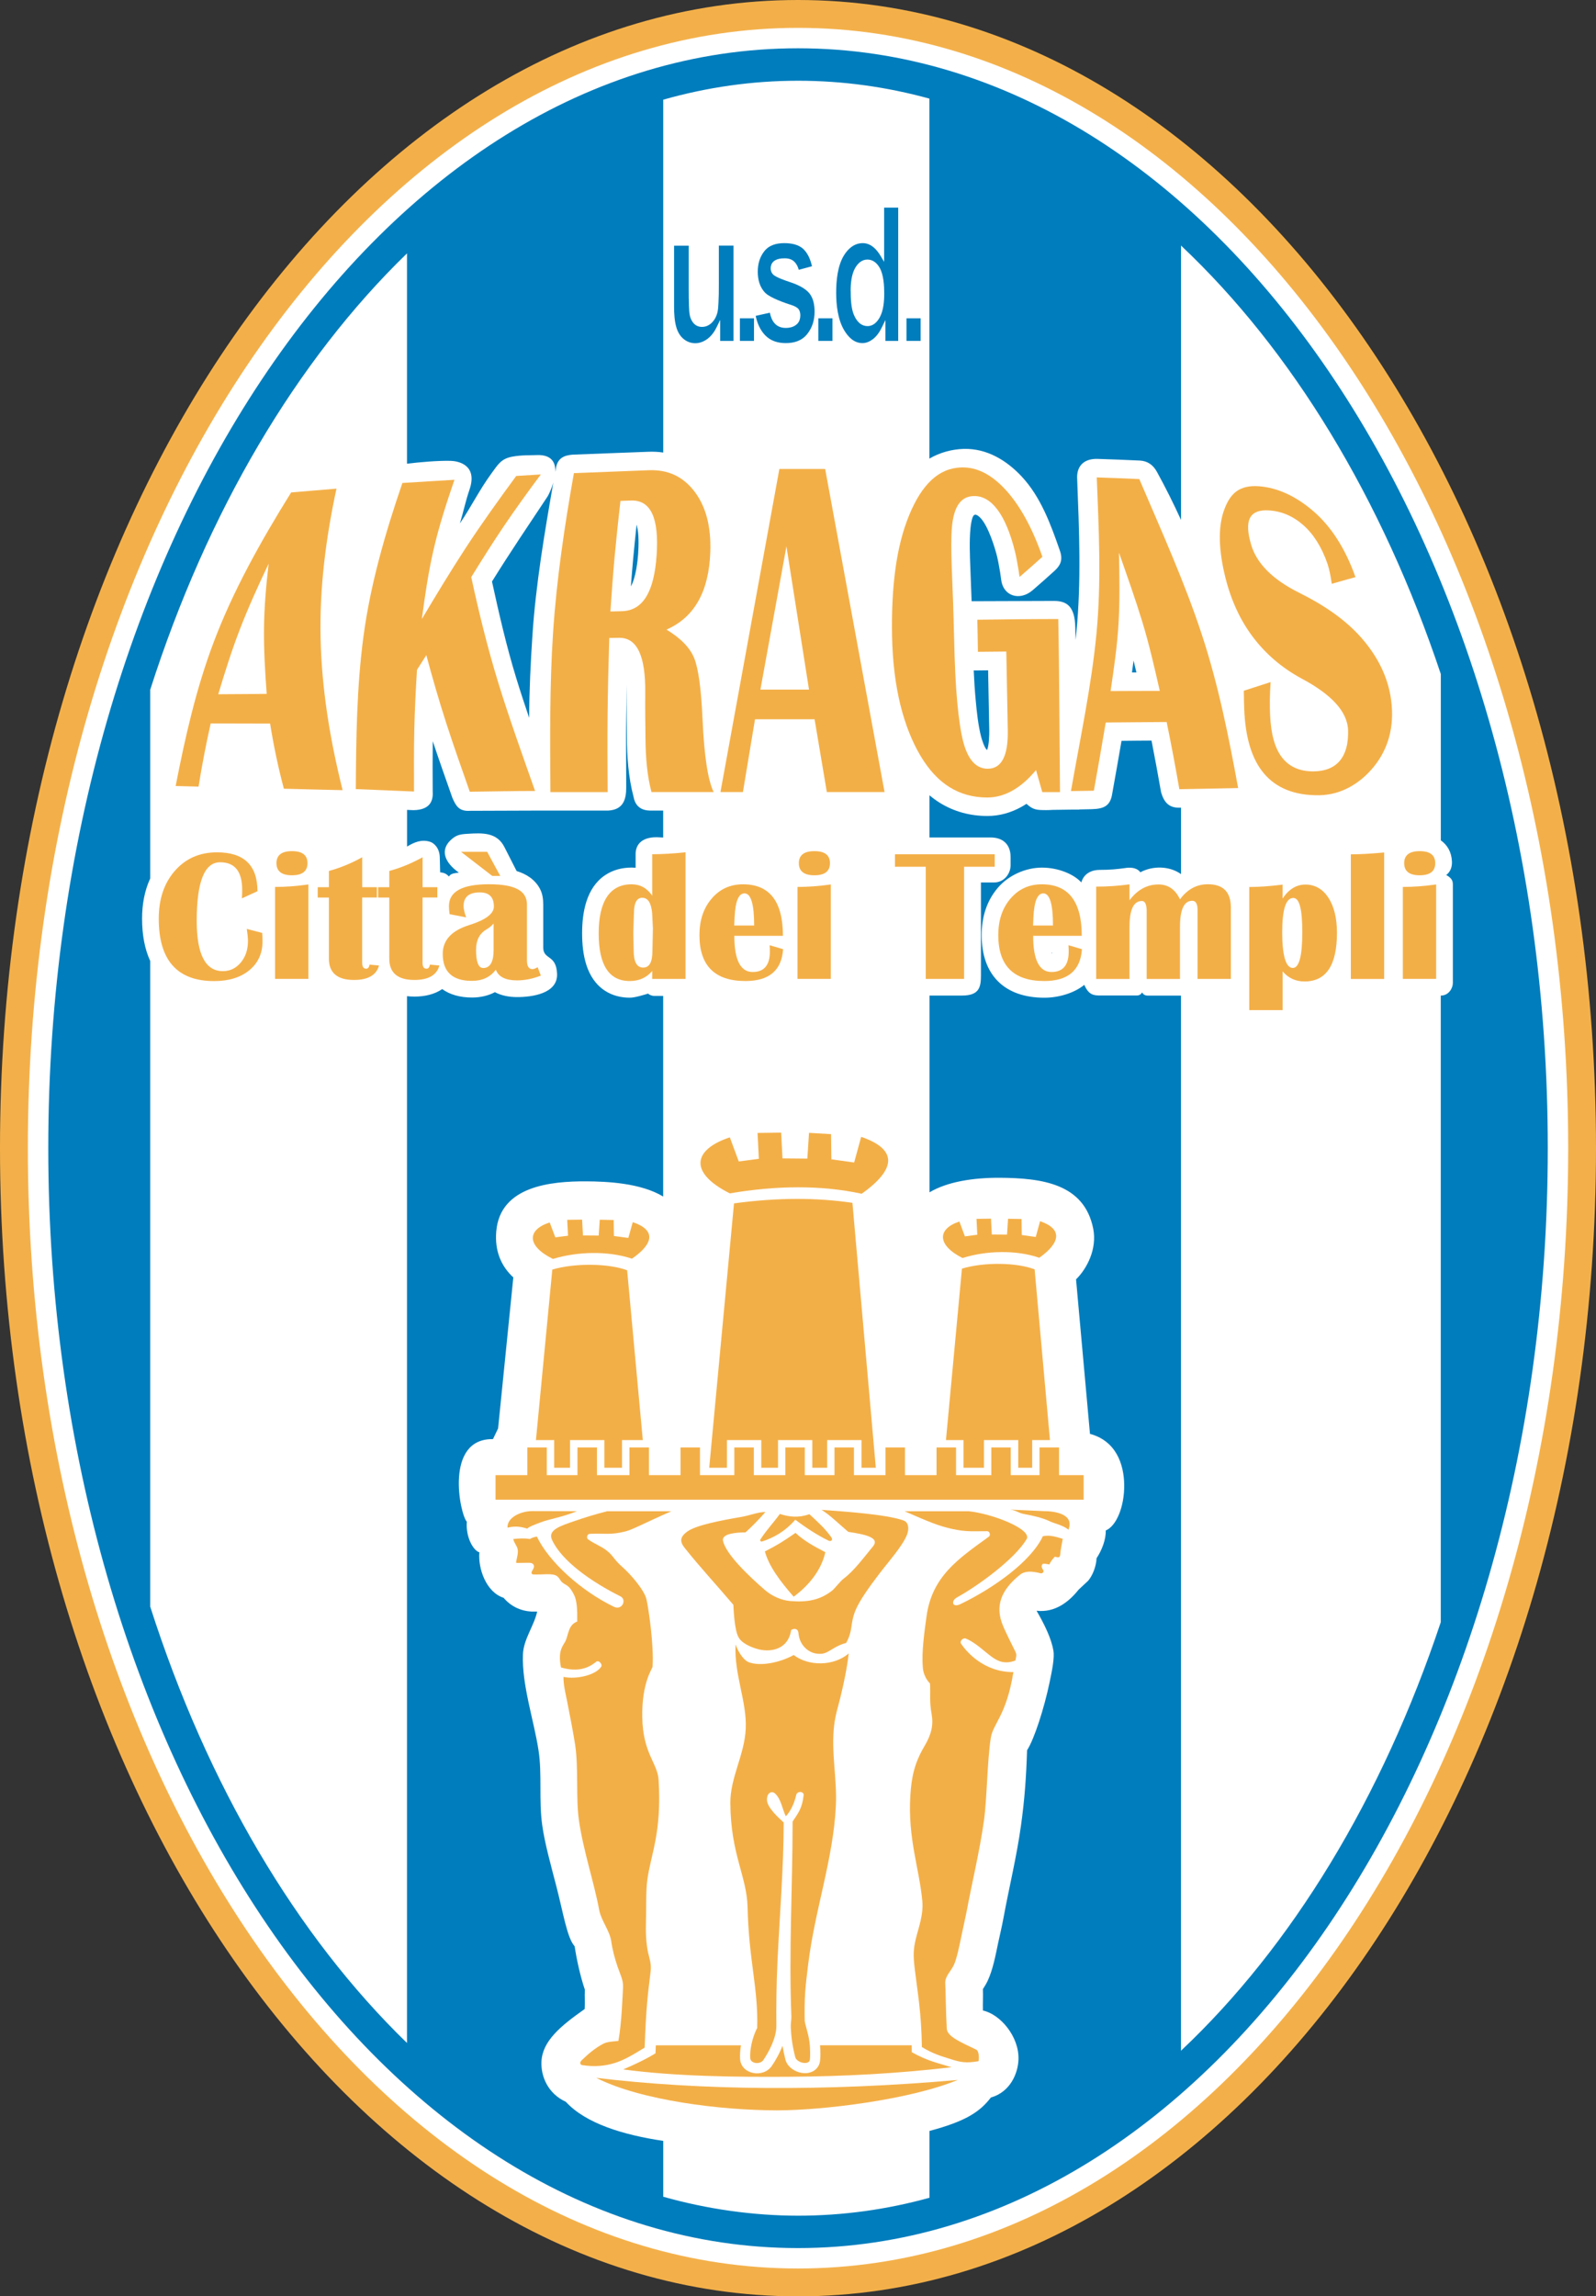 <?xml version="1.0" encoding="UTF-8"?>
<svg id="Layer_2" data-name="Layer 2" xmlns="http://www.w3.org/2000/svg" viewBox="0 0 295.56 425.19">
  <rect x="0" y="0" width="295.56" height="425.19" fill="#333333" stroke="none"/>
  <defs>
    <style>
      .cls-1, .cls-2, .cls-3, .cls-4 {
        fill-rule: evenodd;
      }

      .cls-1, .cls-2, .cls-3, .cls-4, .cls-5 {
        stroke-width: 0px;
      }

      .cls-1, .cls-5 {
        fill: #007dbd;
      }

      .cls-2 {
        fill: #fff;
      }

      .cls-3 {
        fill: #f3b04a;
      }

      .cls-4 {
        fill: #f3af47;
      }
    </style>
  </defs>
  <g id="Layer_1-2" data-name="Layer 1">
    <g>
      <path class="cls-3" d="m147.78,0c81.61,0,147.78,95.2,147.78,212.6s-66.17,212.6-147.78,212.6S0,329.99,0,212.6,66.18,0,147.78,0h0Z"/>
      <path class="cls-2" d="m147.78,5.16c78.76,0,142.63,92.89,142.63,207.44s-63.87,207.44-142.63,207.44S5.16,327.15,5.16,212.6,69.02,5.16,147.78,5.16h0Z"/>
      <path class="cls-1" d="m147.78,8.94c76.67,0,138.85,91.2,138.85,203.66s-62.18,203.66-138.85,203.66S8.94,325.06,8.94,212.6,71.11,8.94,147.78,8.94h0Z"/>
      <path class="cls-2" d="m147.78,14.95c8.31,0,16.45,1.14,24.33,3.31v66.66c1.91-1.12,4.16-1.74,6.36-1.8,4.26-.11,7.91,2.09,10.74,5.12,3.53,3.78,5.39,8.89,7.07,13.73.6,1.71.09,2.72-.94,3.68-1.42,1.28-2.66,2.4-4.11,3.64-2.41,2.07-5.48,1.08-5.83-1.98-.06-.45-.13-.9-.19-1.35-.18-.98-.33-1.98-.57-2.95-.31-1.27-1.58-5.65-3.15-7.19-.79-.77-1.23-.7-1.49.34-.16.61-.25,1.34-.28,1.65-.23,2.4-.11,5.08-.02,7.48.08,2.01.16,4.02.23,6.03h1.02s14.26-.05,14.26-.05c2.49,0,3.84,1.16,3.92,4.89.02.81.04,1.59.06,2.33.05-.48.1-.97.15-1.46.91-9.46.51-18.82.14-28.3-.16-2.42,1.24-3.83,3.76-3.76,1.32.05,2.63.09,3.95.14,1.31.05,2.62.12,3.94.17,1.34.09,2.38.74,3.12,2.09,1.53,2.78,3.03,5.77,4.46,8.9v-50.8c20.52,19.33,37.24,46.79,48.11,79.34v30.79c1.19.84,1.98,2.14,2.06,3.9.05,1.04-.28,1.93-1.06,2.52,1.08.59,1.23,1.13,1.23,1.77v18.23c0,.96-.78,2.32-2.19,2.32h-.05v116.04c-10.87,32.55-27.59,60.02-48.11,79.34v-195.37h-6.1c-.68,0-.93-.31-1.11-.59-.3.57-.77.57-1.16.57h-6.57c-1.24,0-2.15-.11-2.96-1.97-1.92,1.56-4.81,2.38-7.39,2.38-7.39,0-11.62-4.2-11.62-11.59,0-3.25.88-6.29,3.01-8.78,1.97-2.3,5.13-3.72,8.15-3.72s5.89,1.2,7.3,2.74c.48-1.74,2.04-2.32,3.38-2.32,1.92,0,3.22-.12,5.12-.39,1.43-.12,2.09.38,2.43.83,2.32-1.24,5.39-1.18,7.53.34v-12.3h-.24c-1.99.07-2.91-1-3.45-2.85-.56-3.2-1.15-6.39-1.77-9.57-.93,0-1.87.01-2.8.02-.92.01-1.84.02-2.76.03-.56,3.28-1.14,6.56-1.73,9.83-.35,2.25-1.58,2.76-3.78,2.82-.87.02-1.57.04-2.3.05v.03h-1.47l-3.48.05c-.33.02-.67.04-1.13.04-1.83,0-2.44-.02-3.71-1.16-.3.19-.6.38-.91.55-1.95,1.09-4.08,1.7-6.33,1.7-3.16,0-6.16-.79-8.84-2.46-.66-.41-1.29-.88-1.88-1.37v7.81h11.34c2.33,0,3.68,1.36,3.68,3.62v1.5c0,1.65-1.24,3.21-3.06,3.21h-2.43v17.04c0,2.21-.18,3.9-3.5,3.9h-6.02v36.43c3.32-1.97,8.11-2.71,12.94-2.69,7.98.04,15.71,1.13,17.37,9.42.75,3.78-1.18,7.43-3.18,9.39l2.58,28.61c4.77,1.28,6.3,5.53,6.34,9.47.04,3.95-1.42,7.59-3.42,8.42.05,1.69-.72,3.65-1.7,5.14-.07,1.56-.75,3.21-1.56,4.17l-1.76,1.64c-1.79,2.25-4.35,4.3-7.79,3.91,1.51,2.62,2.72,5.11,3.12,7.38.22,1.25-.21,3.53-.71,5.88-1,4.8-2.86,10.57-4.17,12.57-.16,4.94-.44,9.05-1.14,14.04-.8,5.73-2.18,11.33-3.23,17.02-.29,1.56-.66,3.14-1,4.69-.47,2.25-.95,4.84-1.91,6.91-.29.61-.59,1.08-.9,1.57.05,1.41-.03,2.54,0,3.96,3.22.69,6.74,4.83,6.59,9.08-.09,2.55-1.51,6.01-5.11,7.03-2.1,2.73-4.76,4.42-11.37,6.19v12.37c-7.89,2.18-16.02,3.32-24.33,3.32s-16.89-1.22-24.98-3.51v-10.34c-7.5-1.12-14.36-3.24-18.04-7.24-3.28-1.5-4.63-4.65-4.51-7.43.17-3.81,3.51-6.58,8-9.74.1-1.49-.04-2.12.04-3.58-.82-2.42-1.5-5.44-1.89-8.04-1.4-1.55-2.08-6.04-3.39-11.11-1.02-3.94-2.15-7.94-2.62-11.34-.65-4.6,0-9.38-.68-13.82-.84-5.54-3.11-12.12-2.89-17.77.11-2.83,2.04-5.24,2.64-7.94-.33.01-.66.01-1,0-2.19-.1-4-1.09-5.22-2.55-3.23-1.03-4.75-5.4-4.49-8.42-1.12-.33-2.55-2.8-2.32-5.66-1.3-1.41-4.17-15.45,4.84-15.3l.95-1.98,2.82-27.96c-2.33-2.16-3.45-4.99-3.16-8.5.69-8.46,10.19-9.31,16.62-9.29,3.86.02,10.12.29,14.29,2.81v-37.15h-1.72c-.38,0-.95-.24-1.06-.43-.84.26-2.45.76-3.39.76-1.64,0-3.22-.38-4.6-1.28-3.5-2.28-4.24-6.78-4.24-10.64s.77-8.43,4.27-10.77c1.46-.98,3.16-1.4,4.91-1.4.25,0,.49.01.73.03v-2.54c0-1.71,1.11-3.34,4.55-3.08.18.01.37.02.55.03v-4.99h-2.16c-.76,0-2.86.01-3.32-2.54-.96-3.59-1.23-7.52-1.24-11.23,0-1.18-.03-2.36-.04-3.54,0-1.5-.02-3.01,0-4.52,0-.47,0-.96,0-1.46-.04,1.87-.07,3.75-.09,5.62-.04,4.44-.01,8.88.01,13.32.01,2.34-.57,4.23-3.43,4.35h-14.09l-11.38.04c-2.15.15-2.67-1.02-3.29-2.39-1.23-3.5-2.47-6.99-3.64-10.5-.04,3.11-.03,6.21-.01,9.32.11,1.69-.45,3.4-3.56,3.45-.39-.02-.79-.03-1.19-.05v6.79c1.3-.78,2.65-1.39,4.26-.89.66.21,1.75,1.07,1.8,2.87l.07,2.79c.79.08,1.2.3,1.61.77.34-.4.48-.57,1.86-.71-2.88-2.06-3.34-4.27-1.57-5.98,1.03-1,1.77-1.13,3.13-1.21,2.82-.18,5.47-.3,6.87,2.45l2.26,4.44c1.79.55,3.38,1.54,4.31,3.27.49.92.62,1.93.62,2.97v8c.07,2.24,2.41,1.18,2.56,4.78.16,3.69-4.65,4.32-7.4,4.32-1.47,0-2.91-.27-4.11-.91-1.26.67-2.7.99-4.24.99-2.21,0-4.09-.53-5.52-1.56-1.41.97-3.23,1.39-5.14,1.39-.47,0-.93-.03-1.38-.08v193.83c-20.43-19.82-36.98-47.78-47.55-80.79v-119.55c-1.02-2.2-1.51-4.86-1.51-7.85,0-2.62.45-5.15,1.51-7.44v-34.95c10.57-33.01,27.12-60.97,47.55-80.79v38.95c2.16-.28,5.84-.6,8.13-.53,1.12.03,5.05.6,3.45,5.31-.78,2.3-1.08,3.94-1.78,6.27,2.17-3.2,3.57-6.15,5.85-9.27,1.22-1.67,1.8-2.73,3.91-3.1,1.61-.29,3.02-.23,4.53-.28,2.72-.09,3.44,1.41,3.38,3.12l.06-.36c.24-2.3,1.67-2.72,3.16-2.84,2.31-.09,4.71-.18,7.02-.27,2.31-.09,4.62-.17,6.92-.26.95-.04,1.89,0,2.82.14V18.46c8.09-2.3,16.44-3.51,24.98-3.51h0Zm-49.79,117.97c.03-5.09.27-10.18.62-15.41.61-9.26,2.25-18.94,3.86-28.16-.37,1.28-.92,2.36-1.08,2.6-3.53,5.32-6.91,10.3-10.28,15.73,1.33,6.07,2.66,11.9,4.48,17.84.76,2.48,1.57,4.94,2.4,7.39h0Zm18.83-24.32c.96-1.68,1.27-4.81,1.36-6.06.1-1.61.16-3.63-.24-5.2-.01-.04-.03-.11-.05-.19-.22,2.05-.43,4.1-.62,6.15-.16,1.76-.31,3.53-.44,5.3h0Zm63.5,15.54c.08,1.85.2,3.7.37,5.54.2,2.19.46,4.64,1.01,6.77.12.45.62,2.09,1.09,2.43.38-.83.42-2.91.41-3.58-.07-3.73-.15-7.45-.21-11.18-.61,0-1.23.02-1.84.02h-.82Zm29.6-1.83c-.09.73-.19,1.47-.29,2.2h.82c-.17-.73-.35-1.47-.53-2.2h0Zm-15.19,54.07c.02.08.04.16.07.23,0-.08.01-.16.01-.23h-.08Z"/>
      <path class="cls-4" d="m91.78,273.14h5.88v-5.12h3.6v5.12h5.68v-5.12h3.61v5.12h6.02v-5.12h3.61v5.12h5.85v-5.12h3.6v5.12h6.36v-5.12h3.61v5.12h5.84v-5.12h3.6v5.12h5.5v-5.12h3.6v5.12h5.85v-5.12h3.6v5.12h5.85v-5.12h3.61v5.12h6.53v-5.12h3.6v5.12h5.33v-5.12h3.61v5.12h4.56v4.55h-108.91v-4.55Z"/>
      <path class="cls-4" d="m187.14,279.53c1.19.2,1.48.63,2.6.83,1.27.23,3.31.65,4.74,1.36.71.35,2.45.7,3.38,1.53,1.14-2.87-2.41-3.45-4.63-3.45l-6.09-.27Z"/>
      <path class="cls-4" d="m193.11,284.49c-2.21,4.67-9.14,9.59-15.24,12.53-1.54.75-1.83-.59-.63-1.25,3.84-2.11,10.66-7.06,12.87-10.76,1.1-1.85-6.33-4.72-10.67-5.18h-11.91c4.69,2.06,6.37,2.72,8.66,3.24,2.82.64,4.2.43,6.63.45.46,0,.68.75.3,1.02-5.71,4.13-10.5,7.36-11.53,14.7-.39,2.81-.94,6.71-.7,9.36.02.18-.01,1.7,1.34,3.13.11,2.13-.14,3.24.29,5.62.37,2.08-.02,3.77-1.33,5.99-1.8,3.04-2.38,5.57-2.6,9.05-.51,8.11,1.68,13.58,2.22,19.71.21,2.47-.7,4.8-1.2,6.86s-.5,3.19-.19,5.76c.49,4.1,1.22,7.95,1.3,14.31,2.05,1.26,3.55,1.68,5.4,2.26,1.74.55,2.72.77,5.07.37.09-.02.26-1.82-.43-2.16-2.77-1.33-5.34-2.39-5.43-3.86-.19-3.37-.18-6.67-.28-8.4-.07-1.32,1.05-2.23,1.59-3.39.54-1.17.99-3.38,1.42-5.45.43-2.06.86-3.97.96-4.52.98-5.27,2.4-11.1,3.19-16.72.58-4.13.6-11.02,1.27-15.35.43-2.74,2.86-4.04,4.19-12.2-5.45.02-8.65-3.72-9.69-5.25-.32-.49.38-1.18.91-.95,2.44,1.04,4.15,3.31,6.04,4.11.97.41,2.06.36,3.1-.05.16-.74.3-1.04,0-1.66-.54-1.14-1.99-3.87-2.52-5.39-1.32-3.79.58-6.58,3.41-8.86.8-.65,2.06-.7,3.78-.25.33.09.66-.25.52-.53-.18-.36-.5-.67-.18-1.14.12-.18.76-.06,1.3.04.19-.54.68-1.07.94-1.38.18-.21,1.02.53,1.07-.54.05-.83.34-2.08.46-2.83-.91-.23-2.27-.82-3.74-.46h0Z"/>
      <path class="cls-4" d="m106.84,279.82c-2.93,1.18-5.11,1.43-6.81,2.1-1.05.41-1.85.66-2.4,1.12-.87-.25-1.93-.58-3.64-.18-.12-1.85,2.41-3.07,4.63-3.06l8.23.02Z"/>
      <path class="cls-4" d="m99.41,284.49c2.21,4.67,8.17,10.07,14.27,13.02,1.54.75,2.44-1.32,1.21-1.93-5.38-2.69-10.88-6.55-12.67-10.47-.84-1.83,1.58-2.57,4.26-3.5,1.68-.58,3.78-1.23,5.92-1.78h11.91c-4.7,2.06-7.15,3.4-8.47,3.73-2.81.7-3.61.33-6.63.45-.46.02-.68.75-.3,1.02,1.23.89,2.37,1.22,3.5,2.12,1.21.96,1.21,1.56,2.91,3.06,1.51,1.33,4.01,4.23,4.4,5.93.38,1.64,1.39,8.47,1.13,12.46-.03.4-2.02,2.91-1.91,9.34.11,6.82,2.86,8.5,3.03,11.69.57,9.82-1.39,13.46-2.09,18.41-.29,2.04-.18,5.41-.25,7.48-.08,2.45.03,4.23.36,5.91.2,1,.68,2.11.5,3.59-.5,4.1-.83,6.41-1.11,14.12-2.05,1.26-3.69,2.27-5.54,2.85-1.75.55-3.79.77-6.14.37-.09-.02-.51-.36.04-.89,1.1-1.06,2.38-2.2,3.97-3.04.79-.42,1.92-.41,2.81-.53.61-3.32.76-8.22.86-9.95.07-1.32-.6-2.56-1.01-3.78-.53-1.57-.95-3.11-1.19-4.79-.26-1.83-1.86-3.81-2.21-5.68-.98-5.27-2.98-11.1-3.77-16.72-.58-4.13-.04-9.56-.69-13.89-.28-1.88-1.07-6.01-1.48-8.04-.32-1.58-.71-3.13-.68-4.55,2.45.5,5.93-.33,6.97-1.86.33-.48-.46-1.32-.91-.95-1.73,1.44-3.8,1.85-6.52,1.06-.16-.74-.23-1.45-.2-2.14.06-1.43.75-2.19,1-2.68.59-1.18.51-3.07,2.2-3.68.04-2.07-.05-3.87-.56-4.89-.99-2.02-1.5-1.72-2.24-2.39-.34-.3-.48-.76-.9-1.1-.8-.65-2.69-.26-4.42-.34-.34-.02-.42-.3-.27-.58.18-.36.59-.81.27-1.28-.12-.18-.37-.31-.91-.3l-2.2.03c-.28,0,.29-1.22.24-2.28-.05-.83-.74-1.4-.84-2.15,1.12-.1,1.93-.18,3.07,0,.28-.18.68-.34,1.29-.46h0Z"/>
      <path class="cls-4" d="m141.75,279.96c-1.16,1.36-2.62,2.82-3.69,3.78-1.42,0-4.46.16-4.17,1.55.51,2.48,4.79,6.55,7.75,9.11,1.39,1.21,3.16,1.92,4.67,2.05,3.26.27,5.58-.19,7.82-1.95.42-.33,1.51-1.75,2.11-2.2,1.96-1.48,3.65-3.82,5.41-5.94,1.37-1.66-1.39-2.23-4.56-2.72-1.33-1.1-3.43-3.17-4.95-4.07,4.47.32,11.87.83,15.13,1.94,1.07.36,1.1,1.66.68,2.71-.82,2.06-3.39,4.92-5.11,7.18-1.95,2.55-3.66,4.99-4.37,6.68-1.11,2.63-.41,3.64-1.77,6.13-.88.22-1.67.62-2.15.9-1.45.83-1.88,1.31-3.46,1.06-1.21-.19-3.01-1.35-3.22-3.77-.11-1.22-1.34-.7-1.37-.53-.51,3.45-3.6,4.1-5.94,3.54-1.59-.39-3.35-1.24-3.84-2.36-.65-1.19-.85-4.53-.91-5.9-3.55-4.18-6.12-6.9-8.98-10.49-.91-1.14-1.03-2.02.49-3.1,1.57-1.12,5.91-1.99,9.85-2.66,1.74-.29,3.2-.95,4.6-.93h0Z"/>
      <path class="cls-4" d="m136.23,304.52c.64,1.79,1.71,2.99,2.4,3.25,2.18.83,5.74.11,8.36-1.32,2.75,2.11,7.42,2.09,10.18-.29-.32,2.79-.92,5.6-1.55,8.17-.43,1.75-.93,3.25-1.15,5.16-.59,4.99.57,9.83.32,14.92-.48,9.85-3.9,19.24-5.13,29.34-.56,4.59-.7,5.84-.64,10.36,0,.59.67,2.29.89,4.05.17,1.37.12,2.89.07,3.22-.14,1.09-2.44.58-2.71-.48-.53-2.07-.74-3.65-.83-5.52-.03-.62.14-1.44.11-2.07-.48-12.03.23-23.96.23-36.03,1.04-1.55,1.77-2.45,2.04-4.85.09-.78-1.18-.84-1.36-.1-.46,1.98-1.23,3.23-1.94,3.98-.68-1.42-.86-3.22-2.04-4.27-.46-.41-1.43-.23-1.45,1.16-.04,1.5,2.29,3.49,3.1,4.26,0,8.34-.78,17.62-1.15,25.75-.2,4.26-.24,8.23-.21,11.95.02,2.11-1.36,4.76-2.42,6.3-.6.86-2.37.66-2.42-.39-.11-2.34.84-4.76,1.29-5.56.22-7.35-1.54-12.38-1.78-22.37-.13-5.74-3.13-9.76-3.19-19.28-.03-4.73,2.63-8.91,2.85-13.77.23-5.02-2.17-10.04-1.88-15.59h0Z"/>
      <path class="cls-4" d="m147.28,281.4c-2.02,2.29-4.12,3.37-6.16,4.03-.24.07-.43-.2-.29-.4,1.23-1.87,2.26-2.89,3.59-4.7,1.8.56,3.4.75,5.48.05,1.78,1.66,2.8,2.55,4.04,4.25.37.5-.04.86-.48.65-1.85-.88-4.13-2.33-6.18-3.89h0Z"/>
      <path class="cls-4" d="m141.65,287.27c2.36-1.2,3.6-2,5.67-3.44,1.49,1.42,3.39,2.48,5.52,3.58-.57,2.62-2.32,5.62-5.86,8.24-2.65-3.02-4.62-5.75-5.33-8.38h0Z"/>
      <path class="cls-4" d="m110.41,384.74c19.31,2.33,42.52,2.55,66.94.39-8.74,3.64-25,5.65-33.57,5.63-10.25-.02-25.06-1.81-33.37-6.02h0Z"/>
      <path class="cls-4" d="m121.46,378.72h15.76c-.15.86-.21,1.71-.17,2.46.14,2.93,4.28,3.67,5.87,1.37.73-1.06,1.46-2.37,1.99-3.74.14.84.32,1.68.54,2.55.58,2.28,4.16,3.43,5.79,1.63.34-.38.56-.85.62-1.37.11-.82.09-1.95,0-2.91h16.97l.02,1.28c2.95,1.65,4.75,1.97,7.36,2.79-9.98,1.16-19.79,1.69-29.99,1.76-9.88.07-21.12-.06-30.81-1.36,1.94-.82,4.2-1.88,5.98-2.98l.06-1.49Z"/>
      <path class="cls-4" d="m135.93,222.82l-4.59,48.95h3.28v-5.12h6.36v5.12h3.1v-5.12h6.35v5.12h2.75v-5.12h6.36v5.12h2.65l-4.33-49.05c-6.58-.97-13.79-1-21.93.1h0Z"/>
      <path class="cls-4" d="m135.16,210.6l1.65,4.46,3.72-.49-.24-4.79,4.37-.06.25,4.77,4.6.04.31-4.77,4.08.24.06,4.66,4.22.59,1.3-4.75c6.75,2.31,6.55,5.96.09,10.54-7.53-1.64-15.86-1.53-24.42-.07-7.76-3.92-6.69-8.16,0-10.37h0Z"/>
      <path class="cls-4" d="m178.14,234.91l-2.96,31.74h3.25v5.12h3.79v-5.12h6.35v5.12h2.58v-5.12h3.29l-2.84-31.61c-3.26-1.27-9.34-1.39-13.47-.13h0Z"/>
      <path class="cls-4" d="m177.67,226.19l1.02,2.74,2.29-.3-.14-2.94,2.68-.04.15,2.93,2.82.02.19-2.93,2.5.05.04,2.96,2.59.36.8-2.92c4.15,1.42,3.83,3.95-.14,6.77-4.33-1.49-9.84-1.33-14.22.05-4.77-2.41-4.69-5.4-.58-6.76h0Z"/>
      <path class="cls-4" d="m102.28,235.08l-3.03,31.57h3.38v5.12h2.93v-5.12h6.36v5.12h3.27v-5.12h3.85l-2.9-31.44c-3.36-1.27-9.61-1.39-13.86-.13h0Z"/>
      <path class="cls-4" d="m101.8,226.37l1.04,2.74,2.35-.3-.15-2.94,2.76-.04.16,2.93,2.91.02.2-2.93,2.58.05.04,2.96,2.67.36.82-2.92c4.26,1.42,3.94,3.95-.15,6.76-4.46-1.49-10.12-1.33-14.63.05-4.9-2.41-4.82-5.4-.6-6.76h0Z"/>
      <path class="cls-4" d="m45.69,172l2.86.74c.05.59.07,1.1.07,1.52,0,2.25-.81,4.04-2.43,5.38-1.62,1.34-3.8,2.02-6.53,2.02-6.84,0-10.26-3.85-10.26-11.55,0-3.65,1-6.61,3-8.88,1.99-2.27,4.59-3.41,7.79-3.41,4.99,0,7.49,2.4,7.49,7.2l-2.88,1.32c.04-.67.05-1.2.05-1.57,0-3.41-1.36-5.11-4.09-5.11-2.89,0-4.33,3.61-4.33,10.84,0,6.21,1.61,9.32,4.84,9.32,1.33,0,2.43-.53,3.32-1.59.88-1.06,1.33-2.38,1.33-3.98,0-.51-.07-1.26-.22-2.25h0Z"/>
      <path class="cls-4" d="m54.07,157.6c1.92,0,2.87.74,2.87,2.23s-.96,2.24-2.87,2.24-2.87-.75-2.87-2.24.96-2.23,2.87-2.23h0Zm-3.13,23.66v-17.03c1.93,0,3.98-.15,6.17-.46v17.48h-6.17Z"/>
      <path class="cls-4" d="m69.81,164.27v1.91h-2.74v12.06c0,.76.24,1.13.73,1.13.35,0,.56-.25.63-.76l1.76.17c-.49,1.78-2.03,2.67-4.63,2.67-3.1,0-4.65-1.32-4.65-3.95v-11.31h-2.07v-1.91h2.07v-3.01c2.13-.58,4.18-1.43,6.17-2.54v5.55h2.74Z"/>
      <path class="cls-4" d="m80.99,164.27v1.91h-2.74v12.06c0,.76.24,1.13.73,1.13.35,0,.56-.25.63-.76l1.76.17c-.48,1.78-2.03,2.67-4.63,2.67-3.1,0-4.65-1.32-4.65-3.95v-11.31h-2.07v-1.91h2.07v-3.01c2.13-.58,4.18-1.43,6.17-2.54v5.55h2.74Z"/>
      <path class="cls-4" d="m100.15,180.65c-1.5.59-2.98.88-4.41.88-2.12,0-3.43-.66-3.92-1.98-1.02,1.38-2.5,2.07-4.43,2.07-3.59,0-5.4-1.67-5.4-5,0-2.54,1.65-4.32,4.94-5.34,3.01-.95,4.53-2.09,4.53-3.42,0-1.75-.86-2.62-2.6-2.62-2.01,0-3.01.84-3.01,2.53,0,.53.16,1.23.47,2.09l-3.06-.59c-.08-.53-.12-1.03-.12-1.49,0-2.71,2.47-4.05,7.41-4.05s7.04,1.26,7.04,3.78v10.35c0,1.06.34,1.59,1.03,1.59.22,0,.53-.12.95-.36l.59,1.56Zm-8.74-9.64c-.38.44-.83.8-1.34,1.1-1.27.74-1.91,2-1.91,3.75,0,2.26.44,3.38,1.32,3.38,1.29,0,1.93-1.12,1.93-3.35v-4.88Zm-.25-8.82l-5.78-4.46h4.84l2.42,4.46h-1.47Z"/>
      <path class="cls-4" d="m126.95,157.82v23.44h-6.17v-1.47c-1.04,1.24-2.43,1.86-4.16,1.86-3.83,0-5.75-2.95-5.75-8.83s2.03-9.08,6.09-9.08c1.6,0,2.87.7,3.82,2.11v-7.68c1.86,0,3.92-.12,6.17-.36h0Zm-7.99,8.41c-1.04,0-1.56.95-1.56,2.86l-.12,3.62.07,3.29c0,2.11.59,3.16,1.76,3.16s1.71-1.03,1.71-3.1l.09-4.16-.14-2.84c-.18-1.88-.79-2.82-1.81-2.82h0Z"/>
      <path class="cls-4" d="m142.53,175.02l2.49.73c-.26,3.93-2.59,5.9-6.97,5.9-5.68,0-8.52-2.84-8.52-8.5,0-2.75.75-5,2.27-6.77,1.5-1.76,3.44-2.64,5.8-2.64,4.92,0,7.39,3.18,7.39,9.54h-9c0,4.46,1.14,6.7,3.4,6.7,2.12,0,3.18-1.27,3.18-3.79,0-.34-.01-.73-.04-1.17h0Zm-6.56-3.65h3.69c0-3.96-.59-5.95-1.79-5.95-1.09,0-1.69,1.47-1.83,4.41l-.07,1.54Z"/>
      <path class="cls-4" d="m150.82,157.6c1.91,0,2.88.74,2.88,2.23s-.96,2.24-2.88,2.24-2.88-.75-2.88-2.24.96-2.23,2.88-2.23h0Zm-3.13,23.66v-17.03c1.93,0,3.98-.15,6.17-.46v17.48h-6.17Z"/>
      <path class="cls-4" d="m184.21,158.18v2.31h-5.67v20.77h-7.1v-20.77h-5.7v-2.31h18.46Z"/>
      <path class="cls-4" d="m197.87,175.02l2.49.73c-.26,3.93-2.59,5.9-6.97,5.9-5.68,0-8.52-2.84-8.52-8.5,0-2.75.75-5,2.27-6.77,1.51-1.76,3.44-2.64,5.8-2.64,4.93,0,7.39,3.18,7.39,9.54h-9c0,4.46,1.14,6.7,3.4,6.7,2.12,0,3.18-1.27,3.18-3.79,0-.34-.01-.73-.04-1.17h0Zm-6.56-3.65h3.69c0-3.96-.59-5.95-1.79-5.95-1.09,0-1.69,1.47-1.83,4.41l-.07,1.54Z"/>
      <path class="cls-4" d="m227.94,181.26h-6.17v-12.8c0-1.11-.33-1.67-.98-1.67-1.51,0-2.27,1.6-2.27,4.82v9.66h-6.17v-12.53c0-1.28-.3-1.91-.88-1.91-1.54,0-2.3,1.6-2.3,4.8v9.64h-6.17v-17.1c2.08,0,4.14-.14,6.17-.42v2.95c1.46-1.95,3.25-2.93,5.38-2.93,1.78,0,3.1.92,3.97,2.75,1.38-1.86,3.09-2.79,5.16-2.79,2.84,0,4.26,1.43,4.26,4.31v13.23Z"/>
      <path class="cls-4" d="m231.35,187.03v-22.79c1.75,0,3.81-.14,6.17-.44v2.57c1.16-1.73,2.57-2.58,4.23-2.58,1.77,0,3.18.81,4.25,2.42,1.05,1.62,1.59,3.79,1.59,6.51,0,6.01-2,9.01-6,9.01-1.65,0-3-.62-4.06-1.86v7.17h-6.17Zm8.15-20.76c-1.37,0-2.05,2.12-2.05,6.35s.65,6.61,1.96,6.61c1.17,0,1.76-2.2,1.76-6.61s-.56-6.35-1.67-6.35h0Z"/>
      <path class="cls-4" d="m256.33,157.84v23.43h-6.17v-23.08c1.7,0,3.76-.12,6.17-.34h0Z"/>
      <path class="cls-4" d="m262.91,157.6c1.92,0,2.88.74,2.88,2.23s-.96,2.24-2.88,2.24-2.87-.75-2.87-2.24.96-2.23,2.87-2.23h0Zm-3.12,23.66v-17.03c1.93,0,3.98-.15,6.17-.46v17.48h-6.17Z"/>
      <path class="cls-4" d="m62.31,90.49c-2,9.29-3.15,18.52-2.94,27.74.21,9.29,1.71,18.62,4.08,28.08-1.82-.04-3.63-.08-5.44-.13-1.81-.04-3.62-.09-5.44-.14-1.08-4.04-1.91-8.06-2.55-12.06-1.84,0-3.67,0-5.5-.01-1.83,0-3.66-.01-5.5-.02-.88,3.9-1.63,7.81-2.25,11.7-1.41-.04-2.82-.07-4.24-.11,1.74-8.92,3.75-17.96,7.11-26.81,3.47-9.15,8.45-18.19,14.28-27.55,1.4-.12,2.8-.23,4.2-.35,1.4-.12,2.8-.23,4.2-.35h0Zm-21.88,38.06c1.5,0,2.99-.02,4.48-.03,1.49,0,2.99-.02,4.48-.04-.3-4.04-.54-8.07-.5-12.09.04-4.02.4-8.02.86-12.02-1.93,4.07-3.77,8.11-5.33,12.16-1.54,3.99-2.8,8.02-4,12.02h0Z"/>
      <path class="cls-4" d="m100.14,87.87c-2.39,3.21-4.69,6.39-6.84,9.57-2.12,3.14-4.1,6.3-6.03,9.42,1.41,6.54,3.03,13.12,5.04,19.67,2.04,6.62,4.43,13.25,6.78,19.93-2.01,0-4.03.02-6.04.05-2.02.03-4.03.06-6.05.09-1.49-4.23-2.98-8.45-4.35-12.68-1.36-4.2-2.57-8.41-3.7-12.61-.57.91-1.16,1.81-1.73,2.72-.23,3.75-.42,7.5-.5,11.26-.08,3.75-.06,7.52-.05,11.27-1.8-.07-3.6-.15-5.39-.23-1.8-.08-3.59-.15-5.39-.22.06-9.44.17-18.91,1.42-28.27,1.26-9.46,3.94-18.88,7.21-28.41,1.6-.1,3.21-.19,4.82-.3,1.6-.1,3.22-.2,4.82-.29-1.49,4.34-2.88,8.64-3.87,12.95-.98,4.26-1.6,8.55-2.17,12.83,2.59-4.33,5.22-8.71,8.07-13.08,2.91-4.46,6.1-8.9,9.41-13.41,1.51-.09,3.02-.18,4.54-.28h0Z"/>
      <path class="cls-4" d="m101.93,146.66c-.06-9.83-.16-19.68.49-29.49.65-9.85,2.11-19.68,3.86-29.56,2.3-.09,4.61-.18,6.92-.27,2.3-.09,4.62-.18,6.92-.27,1.8-.07,3.39.22,4.79.87,1.41.66,2.63,1.68,3.68,3.04,2.12,2.75,3.12,6.51,2.95,11.25-.26,7.27-2.91,12.07-8.11,14.35,2.64,1.6,4.36,3.36,5.14,5.31.78,1.95,1.29,5.75,1.54,11.4.3,6.76,1,11.2,2.05,13.37h-11.51c-.75-2.77-1.11-6.21-1.12-10.34,0-1.18-.03-2.36-.04-3.55,0-1.49-.02-2.97,0-4.45.08-6.88-1.51-10.28-4.86-10.22-.6.01-1.2.02-1.8.03-.15,4.75-.26,9.51-.31,14.27-.05,4.75-.02,9.52.01,14.27h-10.6Zm11.12-33.44c.7-.01,1.39-.03,2.09-.05,3.92-.08,6-3.56,6.46-10.4.46-6.87-1.08-10.22-4.75-10.09-.65.02-1.3.04-1.95.07-.39,3.41-.75,6.82-1.07,10.24-.31,3.41-.56,6.82-.79,10.23h0Z"/>
      <path class="cls-4" d="m152.81,86.84l11,59.82h-10.69l-2.27-13.48h-11.03l-2.24,13.48h-4.16l10.91-59.82h8.48Zm-11.99,40.85h9l-4.18-26.52-4.82,26.52Z"/>
      <path class="cls-4" d="m180.99,114.75c2.5-.03,4.99-.07,7.49-.09,2.5-.02,5-.04,7.5-.04.11,5.35.15,10.69.19,16.04.04,5.34.08,10.68.13,16.01h-3.28c-.39-1.36-.77-2.71-1.16-4.08-1.41,1.7-2.87,2.97-4.38,3.81-1.5.84-3.05,1.27-4.65,1.27-2.62,0-4.96-.65-7.02-1.94-2.06-1.29-3.84-3.24-5.38-5.84-1.54-2.61-2.79-5.74-3.7-9.41-.9-3.68-1.43-7.89-1.53-12.65-.09-4.62.12-8.8.63-12.54.51-3.74,1.36-7.04,2.55-9.93,1.18-2.86,2.55-5.03,4.16-6.51,1.58-1.46,3.39-2.24,5.54-2.3,2.83-.07,5.49,1.29,8.05,4.04,2.59,2.77,4.97,6.93,6.91,12.51-1.38,1.25-2.79,2.49-4.23,3.73-.07-.47-.14-.95-.21-1.43-.2-1.08-.36-2.15-.62-3.21-1.73-6.98-4.4-10.41-7.64-10.34-2.39.05-3.69,1.94-4.04,5.64-.18,1.86-.16,4.5-.03,7.95.14,3.44.31,7.68.42,12.7.11,4.7.28,8.66.58,11.85.29,3.19.67,5.63,1.1,7.31.88,3.37,2.38,5.04,4.55,5.04,2.55,0,3.8-2.37,3.71-7.12-.09-4.86-.19-9.73-.27-14.58-1.75.01-3.51.03-5.26.05-.03-1.97-.06-3.95-.11-5.93h0Z"/>
      <path class="cls-4" d="m210.99,88.72c4.12,9.64,8.4,19.11,11.57,28.76,3.09,9.38,4.99,18.97,6.73,28.44-1.82.04-3.63.07-5.45.11-1.81.03-3.63.07-5.44.1-.71-4.14-1.5-8.29-2.35-12.44-1.88.01-3.76.02-5.64.04-1.88.02-3.76.03-5.64.05-.71,4.21-1.44,8.43-2.2,12.63-1.41.03-2.83.05-4.24.07,1.7-9.73,3.78-19.39,4.72-29.12.93-9.63.44-19.32.06-28.96,1.32.05,2.63.09,3.94.14,1.32.05,2.63.12,3.94.17h0Zm-5.33,39.24c1.52-.01,3.04-.02,4.56-.02,1.52,0,3.04,0,4.56-.01-.97-4.25-1.94-8.53-3.23-12.77-1.31-4.29-2.83-8.55-4.33-12.83.09,4.27.17,8.53-.06,12.79-.23,4.28-.86,8.56-1.49,12.84h0Z"/>
      <path class="cls-4" d="m251.01,106.87c-1.46.39-2.92.81-4.38,1.23-.21-1.46-.45-2.67-.78-3.66-1.08-3.17-2.64-5.58-4.52-7.23-1.89-1.66-4.02-2.56-6.34-2.7-3.66-.22-4.62,1.89-3.28,6.39.99,3.33,3.83,6.35,8.89,8.86,4.82,2.4,8.71,5.12,11.58,8.42,2.86,3.28,4.86,7.09,5.44,11.43.68,5.05-.61,9.16-3.19,12.34-1.32,1.63-2.84,2.91-4.53,3.82-1.69.91-3.54,1.45-5.6,1.48-4.56.06-7.95-1.34-10.22-4.02-2.29-2.7-3.48-6.74-3.67-12.09-.03-.88-.06-1.96-.07-3.24,1.66-.54,3.32-1.07,4.96-1.6-.16,2.35-.17,4.4-.09,6.13.16,3.46.85,6.06,2.18,7.79,1.32,1.73,3.29,2.65,5.95,2.61,4.23-.06,6.45-2.7,6.31-7.57-.05-1.82-.88-3.49-2.28-5.03-1.43-1.57-3.49-3.06-6.17-4.5-3.87-2.07-6.94-4.76-9.34-8-2.43-3.29-4.11-7.15-5.12-11.57-1.15-5.04-1.11-9.02.05-11.99.57-1.46,1.27-2.56,2.29-3.26.99-.68,2.3-.99,3.96-.88,3.41.23,6.88,1.77,10.2,4.64,3.23,2.78,5.91,6.89,7.78,12.2h0Z"/>
      <path class="cls-1" d="m133.37,63.12h2.46v-17.64h-2.71v7.39c0,1.07-.01,2.15-.07,3.22-.03.56-.06,1.26-.2,1.81-.18.7-.51,1.33-1.03,1.85-.5.49-1.1.78-1.81.78-.58,0-1.1-.19-1.5-.61-.41-.43-.65-.97-.77-1.54-.11-.51-.13-1.16-.15-1.68-.04-1.04-.05-2.09-.05-3.13v-8.08h-2.71v11.25c0,1.26.07,2.75.45,3.96.26.82.68,1.57,1.38,2.12.62.48,1.31.73,2.1.73s1.55-.29,2.21-.77c.77-.57,1.33-1.34,1.74-2.19l.66-1.36v3.91Z"/>
      <rect class="cls-5" x="137.02" y="58.94" width="2.61" height="4.18"/>
      <path class="cls-1" d="m139.94,58.47c.28,1.34.81,2.64,1.79,3.64,1.02,1.04,2.35,1.42,3.79,1.42,1.56,0,2.98-.43,3.97-1.68.96-1.21,1.36-2.61,1.36-4.14,0-1.18-.2-2.45-.96-3.4-.82-1-2.32-1.65-3.52-2.05-.73-.24-2.71-.9-3.23-1.46-.29-.32-.42-.69-.42-1.11,0-.46.14-.89.48-1.23.54-.52,1.39-.63,2.11-.63s1.35.17,1.84.68c.39.4.63.92.77,1.45l2.45-.66c-.26-1.14-.71-2.32-1.56-3.15-.92-.9-2.32-1.13-3.57-1.13-1.42,0-2.8.35-3.7,1.5-.87,1.1-1.21,2.41-1.21,3.8s.34,2.85,1.38,3.9c.96.96,3.64,1.87,4.93,2.29.43.14,1,.39,1.28.77.21.33.29.72.29,1.11,0,.56-.14,1.1-.52,1.52-.57.61-1.37.81-2.18.81s-1.53-.25-2.07-.86c-.48-.54-.73-1.26-.87-1.96l-2.64.59Z"/>
      <rect class="cls-5" x="151.55" y="58.94" width="2.61" height="4.18"/>
      <path class="cls-1" d="m166.34,63.12v-24.67h-2.61v10.03l-.64-1.07c-.72-1.22-1.79-2.39-3.32-2.39s-2.69.98-3.48,2.27c-1.19,1.94-1.44,4.7-1.44,6.92s.29,4.94,1.48,6.94c.75,1.25,1.82,2.38,3.39,2.38.7,0,1.34-.29,1.89-.7.75-.55,1.3-1.39,1.7-2.22l.66-1.35v3.86h2.38Zm-8.81-9.24c0-1.36.14-3.06.84-4.27.5-.85,1.22-1.55,2.27-1.55s1.8.69,2.29,1.57c.71,1.28.82,3.29.82,4.72s-.14,3.17-.84,4.43c-.48.85-1.19,1.6-2.24,1.6-1.31,0-2.09-1.01-2.55-2.11-.52-1.23-.58-3.07-.58-4.39h0Z"/>
      <rect class="cls-5" x="167.88" y="58.94" width="2.61" height="4.18"/>
    </g>
  </g>
</svg>